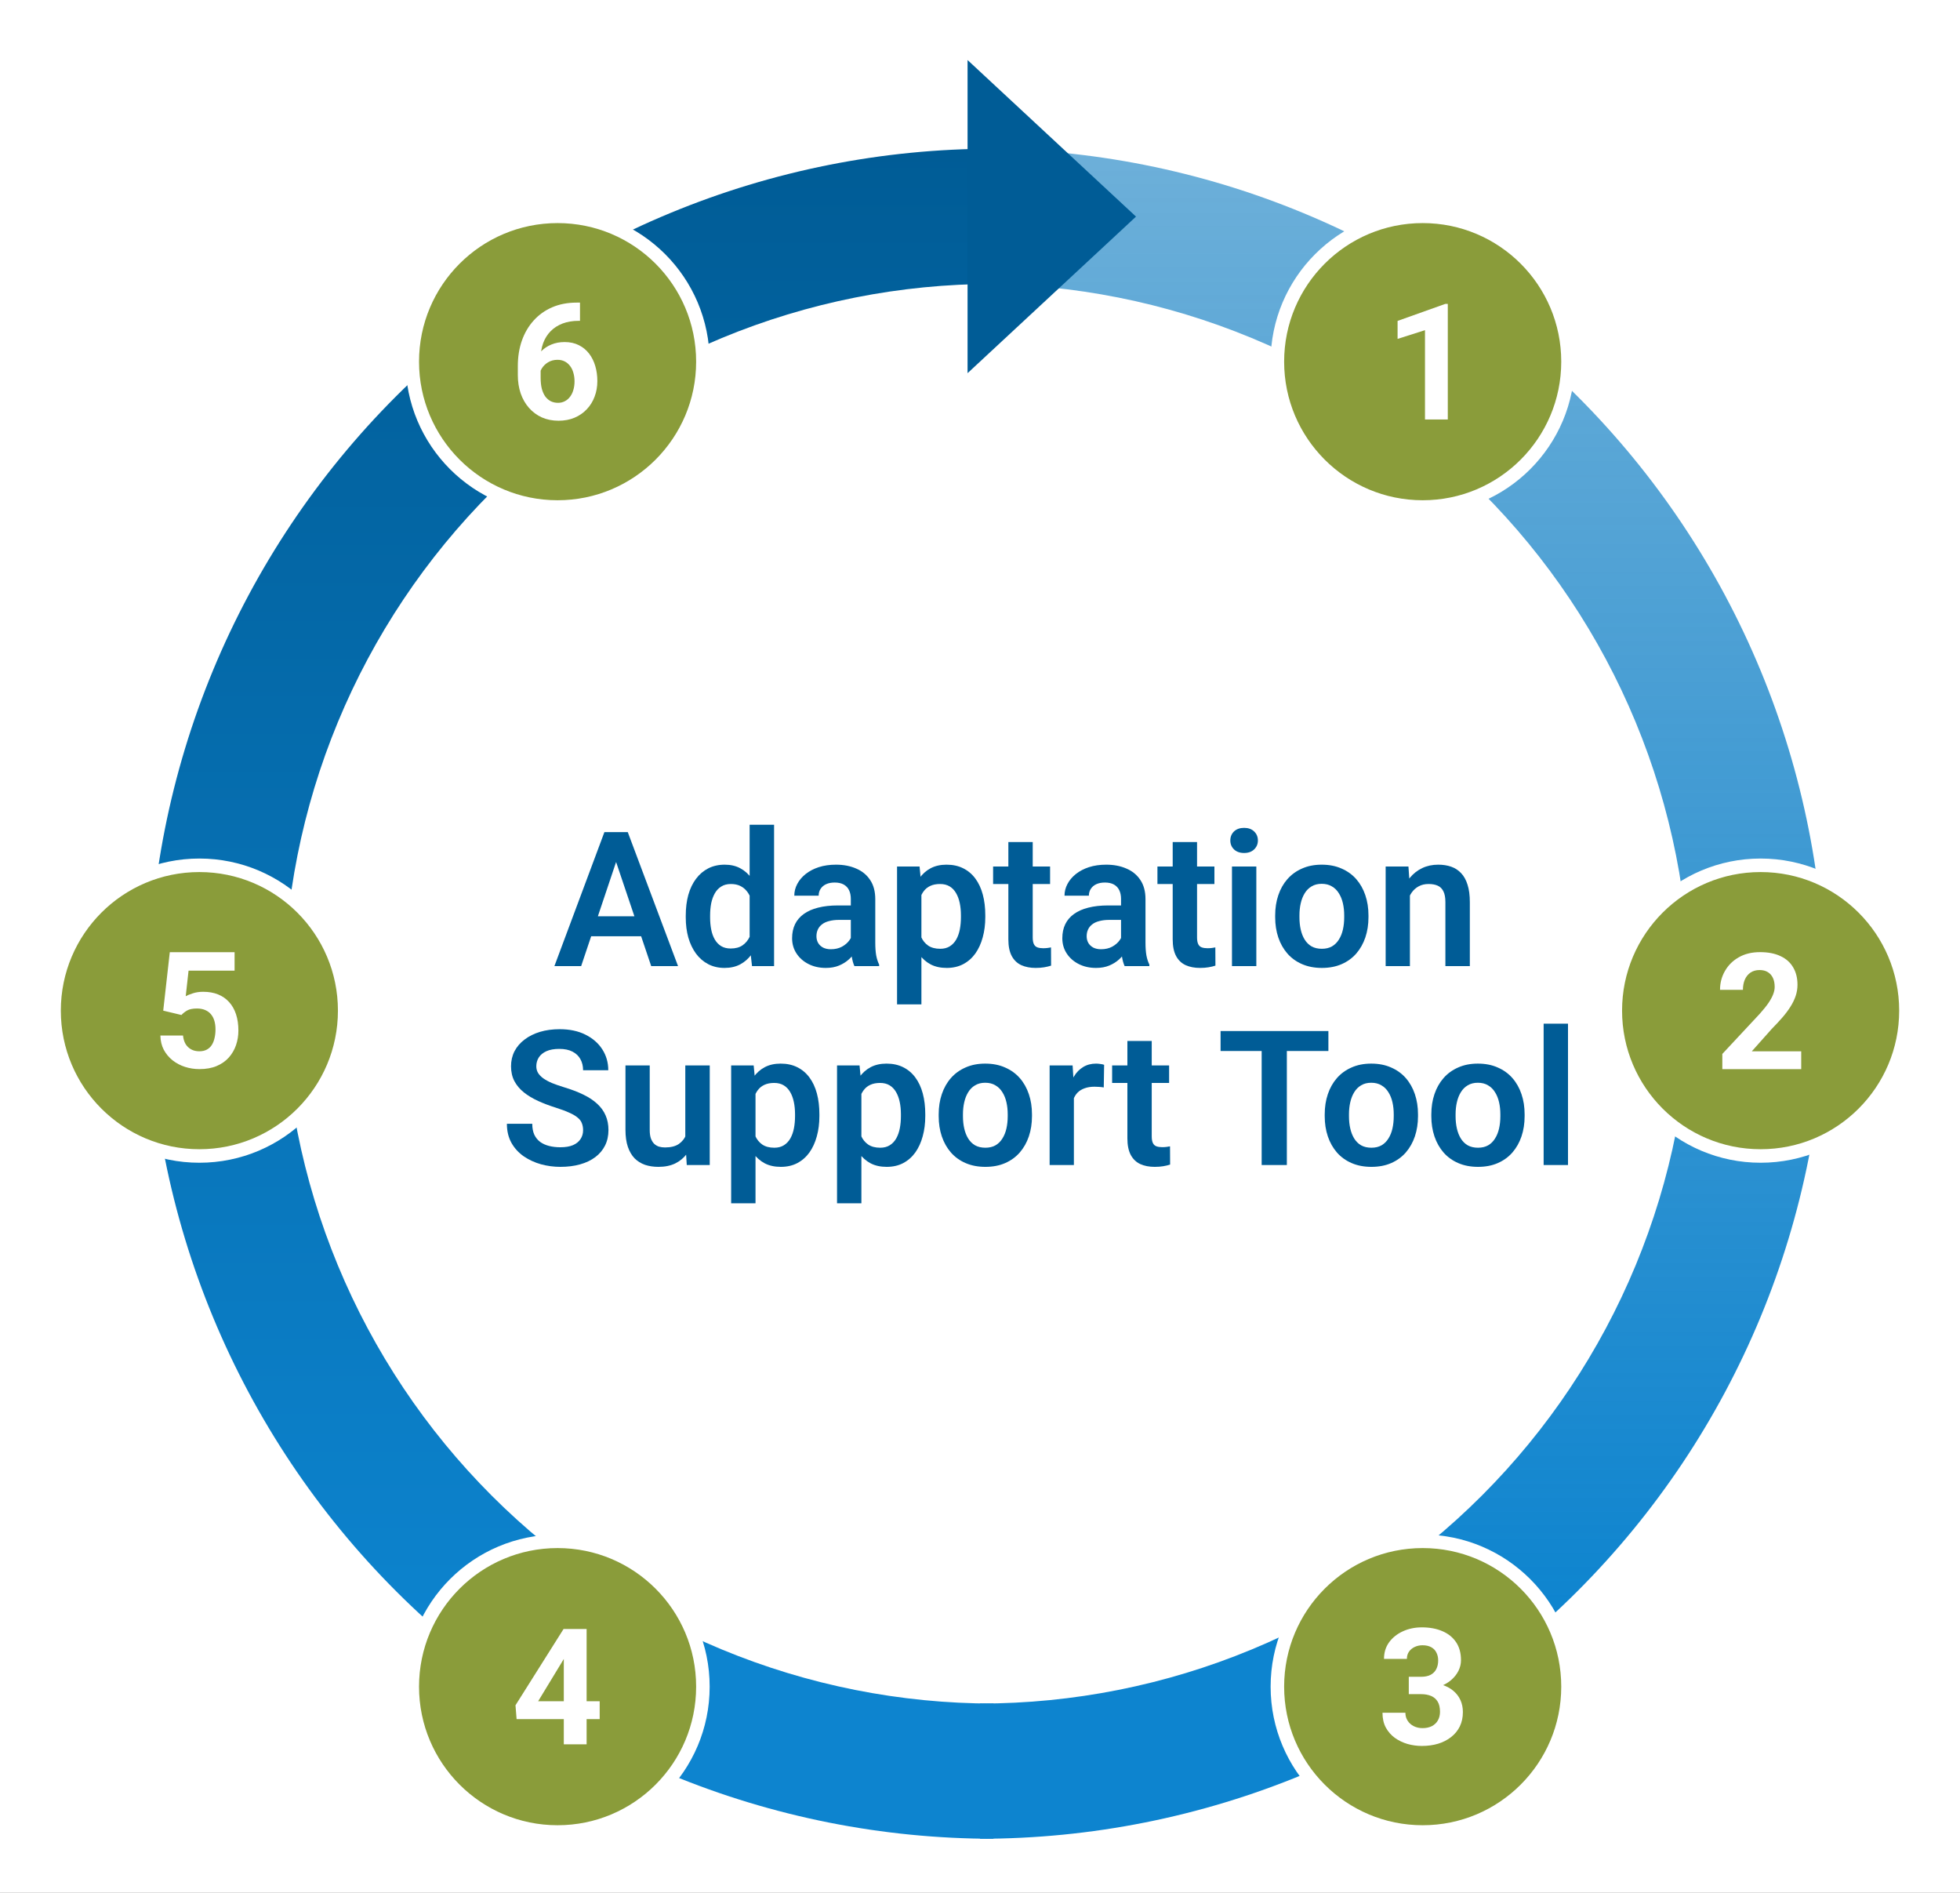 <svg width="290" height="280" viewBox="0 0 290 280" fill="none" xmlns="http://www.w3.org/2000/svg">
<rect x="0" y="0" width="290" height="280" fill="#333333" stroke="none"/>
<g clip-path="url(#clip0_1_58)">
<path d="M290 0H0V280H290V0Z" fill="white"/>
<path d="M99.165 31.515C114.33 25.233 130.585 22 147 22V42C133.211 42 119.557 44.716 106.818 49.993C94.079 55.269 82.504 63.004 72.754 72.754C63.004 82.504 55.269 94.079 49.993 106.818C44.716 119.557 42 133.211 42 147C42 160.789 44.716 174.443 49.993 187.182C55.269 199.921 63.004 211.496 72.754 221.246C82.504 230.996 94.079 238.731 106.818 244.007C119.557 249.284 133.211 252 147 252V272C130.585 272 114.33 268.767 99.165 262.485C83.999 256.203 70.219 246.996 58.612 235.388C47.004 223.781 37.797 210.001 31.515 194.835C25.233 179.67 22 163.415 22 147C22 130.585 25.233 114.33 31.515 99.165C37.797 83.999 47.004 70.219 58.612 58.612C70.219 47.004 83.999 37.797 99.165 31.515Z" fill="url(#paint0_linear_1_58)"/>
<path d="M192.835 262.485C177.67 268.767 161.415 272 145 272V252C158.789 252 172.443 249.284 185.182 244.007C197.921 238.731 209.496 230.996 219.246 221.246C228.996 211.496 236.731 199.921 242.007 187.182C247.284 174.443 250 160.789 250 147C250 133.211 247.284 119.557 242.007 106.818C236.731 94.079 228.996 82.504 219.246 72.754C209.496 63.004 197.921 55.269 185.182 49.993C172.443 44.716 158.789 42 145 42V22C161.415 22 177.67 25.233 192.835 31.515C208.001 37.797 221.781 47.004 233.388 58.612C244.996 70.219 254.203 83.999 260.485 99.165C266.767 114.33 270 130.585 270 147C270 163.415 266.767 179.67 260.485 194.835C254.203 210.001 244.996 223.781 233.388 235.388C221.781 246.996 208.001 256.203 192.835 262.485Z" fill="url(#paint1_linear_1_58)"/>
<path d="M143.16 8.881L168.083 32.042L143.16 55.202C143.16 36.609 143.16 27.079 143.16 8.881Z" fill="#005C96"/>
<path d="M104 53.5C104 41.626 94.374 32 82.5 32C70.626 32 61 41.626 61 53.5C61 65.374 70.626 75 82.5 75C94.374 75 104 65.374 104 53.5Z" fill="#8A9C3A"/>
<path d="M85.324 44.764H85.816V47.459H85.617C84.727 47.459 83.934 47.592 83.238 47.857C82.543 48.123 81.953 48.502 81.469 48.994C80.992 49.478 80.625 50.065 80.367 50.752C80.117 51.44 79.992 52.209 79.992 53.06V55.897C79.992 56.506 80.051 57.045 80.168 57.514C80.293 57.975 80.469 58.361 80.695 58.674C80.93 58.978 81.203 59.209 81.516 59.365C81.828 59.514 82.18 59.588 82.57 59.588C82.938 59.588 83.269 59.51 83.566 59.353C83.871 59.197 84.129 58.978 84.34 58.697C84.559 58.408 84.723 58.072 84.832 57.69C84.949 57.299 85.008 56.873 85.008 56.412C85.008 55.951 84.949 55.525 84.832 55.135C84.723 54.744 84.559 54.408 84.34 54.127C84.121 53.838 83.856 53.615 83.543 53.459C83.231 53.303 82.879 53.225 82.488 53.225C81.957 53.225 81.488 53.35 81.082 53.6C80.684 53.842 80.371 54.154 80.144 54.537C79.918 54.92 79.797 55.322 79.781 55.744L78.762 55.088C78.785 54.486 78.91 53.916 79.137 53.377C79.371 52.838 79.691 52.361 80.098 51.947C80.512 51.525 81.008 51.197 81.586 50.963C82.164 50.721 82.816 50.6 83.543 50.6C84.34 50.6 85.039 50.752 85.641 51.057C86.25 51.361 86.758 51.779 87.164 52.31C87.57 52.842 87.875 53.455 88.078 54.15C88.281 54.846 88.383 55.588 88.383 56.377C88.383 57.205 88.246 57.975 87.973 58.685C87.707 59.397 87.32 60.018 86.812 60.549C86.312 61.08 85.711 61.494 85.008 61.791C84.305 62.088 83.516 62.236 82.641 62.236C81.734 62.236 80.91 62.072 80.168 61.744C79.434 61.408 78.801 60.94 78.269 60.338C77.738 59.736 77.328 59.022 77.039 58.193C76.758 57.365 76.617 56.459 76.617 55.475V54.162C76.617 52.787 76.816 51.529 77.215 50.389C77.621 49.24 78.203 48.248 78.961 47.412C79.719 46.568 80.633 45.916 81.703 45.455C82.773 44.994 83.981 44.764 85.324 44.764Z" fill="white"/>
<path d="M104 53.5C104 41.626 94.374 32 82.5 32C70.626 32 61 41.626 61 53.5C61 65.374 70.626 75 82.5 75C94.374 75 104 65.374 104 53.5Z" stroke="white" stroke-width="2"/>
<path d="M51 149.5C51 137.626 41.374 128 29.5 128C17.626 128 8 137.626 8 149.5C8 161.374 17.626 171 29.5 171C41.374 171 51 161.374 51 149.5Z" fill="#72BDC8"/>
<path d="M51 149.5C51 137.626 41.374 128 29.5 128C17.626 128 8 137.626 8 149.5C8 161.374 17.626 171 29.5 171C41.374 171 51 161.374 51 149.5Z" fill="#8A9C3A" stroke="white" stroke-width="2"/>
<path d="M26.846 150.145L24.15 149.5L25.123 140.852H34.709V143.582H27.9L27.479 147.367C27.705 147.234 28.049 147.094 28.51 146.945C28.971 146.789 29.486 146.711 30.057 146.711C30.885 146.711 31.619 146.84 32.26 147.098C32.9 147.355 33.443 147.73 33.889 148.223C34.342 148.715 34.685 149.316 34.92 150.027C35.154 150.738 35.272 151.543 35.272 152.441C35.272 153.199 35.154 153.922 34.92 154.609C34.685 155.289 34.33 155.898 33.853 156.438C33.377 156.969 32.779 157.387 32.06 157.691C31.342 157.996 30.49 158.148 29.506 158.148C28.771 158.148 28.061 158.039 27.373 157.82C26.693 157.602 26.08 157.277 25.533 156.848C24.994 156.418 24.561 155.898 24.232 155.289C23.912 154.672 23.744 153.969 23.729 153.18H27.08C27.127 153.664 27.252 154.082 27.455 154.434C27.666 154.777 27.943 155.043 28.287 155.23C28.631 155.418 29.033 155.512 29.494 155.512C29.924 155.512 30.291 155.43 30.596 155.266C30.9 155.102 31.146 154.875 31.334 154.586C31.521 154.289 31.658 153.945 31.744 153.555C31.838 153.156 31.885 152.727 31.885 152.266C31.885 151.805 31.83 151.387 31.721 151.012C31.611 150.637 31.443 150.312 31.217 150.039C30.99 149.766 30.701 149.555 30.35 149.406C30.006 149.258 29.604 149.184 29.143 149.184C28.518 149.184 28.033 149.281 27.689 149.477C27.354 149.672 27.072 149.895 26.846 150.145Z" fill="white"/>
<path d="M104 249.5C104 237.626 94.374 228 82.5 228C70.626 228 61 237.626 61 249.5C61 261.374 70.626 271 82.5 271C94.374 271 104 261.374 104 249.5Z" fill="#8A9C3A"/>
<path d="M88.728 251.656V254.305H76.436L76.272 252.254L83.385 240.969H86.068L83.162 245.832L79.623 251.656H88.728ZM86.795 240.969V258.031H83.42V240.969H86.795Z" fill="white"/>
<path d="M104 249.5C104 237.626 94.374 228 82.5 228C70.626 228 61 237.626 61 249.5C61 261.374 70.626 271 82.5 271C94.374 271 104 261.374 104 249.5Z" stroke="white" stroke-width="2"/>
<path d="M232 249.5C232 237.626 222.374 228 210.5 228C198.626 228 189 237.626 189 249.5C189 261.374 198.626 271 210.5 271C222.374 271 232 261.374 232 249.5Z" fill="#8A9C3A"/>
<path d="M208.443 248.041H210.248C210.826 248.041 211.303 247.943 211.678 247.748C212.053 247.545 212.33 247.264 212.51 246.904C212.697 246.537 212.791 246.111 212.791 245.627C212.791 245.189 212.705 244.803 212.533 244.467C212.369 244.123 212.115 243.857 211.771 243.67C211.428 243.475 210.994 243.377 210.471 243.377C210.057 243.377 209.674 243.459 209.322 243.623C208.971 243.787 208.689 244.018 208.479 244.314C208.268 244.611 208.162 244.971 208.162 245.393H204.775C204.775 244.455 205.025 243.639 205.525 242.943C206.033 242.248 206.713 241.705 207.564 241.314C208.416 240.924 209.354 240.729 210.377 240.729C211.533 240.729 212.545 240.916 213.412 241.291C214.279 241.658 214.955 242.201 215.439 242.92C215.924 243.639 216.166 244.529 216.166 245.592C216.166 246.131 216.041 246.654 215.791 247.162C215.541 247.662 215.182 248.115 214.713 248.521C214.252 248.92 213.689 249.24 213.025 249.482C212.361 249.717 211.615 249.834 210.787 249.834H208.443V248.041ZM208.443 250.607V248.861H210.787C211.717 248.861 212.533 248.967 213.236 249.178C213.939 249.389 214.529 249.693 215.006 250.092C215.482 250.482 215.842 250.947 216.084 251.486C216.326 252.018 216.447 252.607 216.447 253.256C216.447 254.053 216.295 254.764 215.99 255.389C215.686 256.006 215.256 256.529 214.701 256.959C214.154 257.389 213.514 257.717 212.779 257.943C212.045 258.162 211.244 258.271 210.377 258.271C209.658 258.271 208.951 258.174 208.256 257.979C207.568 257.775 206.943 257.475 206.381 257.076C205.826 256.67 205.381 256.162 205.045 255.553C204.717 254.936 204.553 254.205 204.553 253.361H207.939C207.939 253.799 208.049 254.189 208.268 254.533C208.486 254.877 208.787 255.146 209.17 255.342C209.561 255.537 209.994 255.635 210.471 255.635C211.01 255.635 211.471 255.537 211.854 255.342C212.244 255.139 212.541 254.857 212.744 254.498C212.955 254.131 213.061 253.705 213.061 253.221C213.061 252.596 212.947 252.096 212.721 251.721C212.494 251.338 212.17 251.057 211.748 250.877C211.326 250.697 210.826 250.607 210.248 250.607H208.443Z" fill="white"/>
<path d="M232 249.5C232 237.626 222.374 228 210.5 228C198.626 228 189 237.626 189 249.5C189 261.374 198.626 271 210.5 271C222.374 271 232 261.374 232 249.5Z" stroke="white" stroke-width="2"/>
<path d="M282 149.5C282 137.626 272.374 128 260.5 128C248.626 128 239 137.626 239 149.5C239 161.374 248.626 171 260.5 171C272.374 171 282 161.374 282 149.5Z" fill="#8A9C3A"/>
<path d="M266.506 155.518V158.154H254.834V155.904L260.354 149.986C260.908 149.369 261.346 148.826 261.666 148.357C261.986 147.881 262.217 147.455 262.357 147.08C262.506 146.697 262.58 146.334 262.58 145.99C262.58 145.475 262.494 145.033 262.322 144.666C262.15 144.291 261.896 144.002 261.561 143.799C261.232 143.596 260.826 143.494 260.342 143.494C259.826 143.494 259.381 143.619 259.006 143.869C258.639 144.119 258.357 144.467 258.162 144.912C257.975 145.357 257.881 145.861 257.881 146.424H254.494C254.494 145.408 254.736 144.479 255.221 143.635C255.705 142.783 256.389 142.107 257.271 141.607C258.154 141.1 259.201 140.846 260.412 140.846C261.607 140.846 262.615 141.041 263.436 141.432C264.264 141.814 264.889 142.369 265.311 143.096C265.74 143.814 265.955 144.674 265.955 145.674C265.955 146.236 265.865 146.787 265.686 147.326C265.506 147.857 265.248 148.389 264.912 148.92C264.584 149.443 264.186 149.975 263.717 150.514C263.248 151.053 262.729 151.611 262.158 152.189L259.193 155.518H266.506Z" fill="white"/>
<path d="M282 149.5C282 137.626 272.374 128 260.5 128C248.626 128 239 137.626 239 149.5C239 161.374 248.626 171 260.5 171C272.374 171 282 161.374 282 149.5Z" stroke="white" stroke-width="2"/>
<path d="M232 53.5C232 41.626 222.374 32 210.5 32C198.626 32 189 41.626 189 53.5C189 65.374 198.626 75 210.5 75C222.374 75 232 65.374 232 53.5Z" fill="#8A9C3A"/>
<path d="M214.215 44.951V62.049H210.84V48.842L206.785 50.131V47.471L213.852 44.951H214.215Z" fill="white"/>
<path d="M232 53.5C232 41.626 222.374 32 210.5 32C198.626 32 189 41.626 189 53.5C189 65.374 198.626 75 210.5 75C222.374 75 232 65.374 232 53.5Z" stroke="white" stroke-width="2"/>
<path d="M91.632 126.097L85.988 142.909H82.031L89.428 123.089H91.958L91.632 126.097ZM96.35 142.909L90.68 126.097L90.34 123.089H92.883L100.321 142.909H96.35ZM96.092 135.545V138.499H85.471V135.545H96.092Z" fill="#005C96"/>
<path d="M110.915 139.778V122H114.532V142.909H111.268L110.915 139.778ZM101.464 135.722V135.436C101.464 134.311 101.591 133.29 101.844 132.373C102.107 131.447 102.488 130.653 102.987 129.991C103.485 129.328 104.088 128.815 104.795 128.452C105.512 128.089 106.323 127.908 107.23 127.908C108.109 127.908 108.875 128.085 109.528 128.439C110.19 128.793 110.752 129.296 111.214 129.95C111.685 130.603 112.062 131.379 112.343 132.278C112.624 133.167 112.828 134.147 112.955 135.218V135.994C112.828 137.038 112.624 137.995 112.343 138.866C112.062 139.737 111.685 140.5 111.214 141.153C110.752 141.798 110.19 142.297 109.528 142.651C108.866 143.005 108.091 143.182 107.202 143.182C106.305 143.182 105.498 142.995 104.782 142.623C104.075 142.251 103.472 141.729 102.973 141.058C102.484 140.386 102.107 139.597 101.844 138.689C101.591 137.782 101.464 136.793 101.464 135.722ZM105.067 135.436V135.722C105.067 136.357 105.122 136.951 105.23 137.505C105.339 138.059 105.516 138.549 105.761 138.975C106.006 139.393 106.318 139.719 106.699 139.955C107.089 140.191 107.56 140.309 108.113 140.309C108.821 140.309 109.401 140.155 109.854 139.846C110.317 139.529 110.675 139.098 110.928 138.553C111.182 138 111.345 137.378 111.418 136.688V134.551C111.382 134.006 111.287 133.503 111.132 133.04C110.987 132.577 110.779 132.178 110.507 131.842C110.244 131.506 109.918 131.243 109.528 131.053C109.138 130.862 108.676 130.767 108.141 130.767C107.588 130.767 107.116 130.889 106.726 131.134C106.337 131.37 106.019 131.701 105.774 132.128C105.53 132.554 105.348 133.049 105.23 133.612C105.122 134.174 105.067 134.782 105.067 135.436Z" fill="#005C96"/>
<path d="M125.887 139.778V132.986C125.887 132.486 125.801 132.055 125.629 131.692C125.457 131.329 125.194 131.048 124.84 130.848C124.487 130.649 124.038 130.549 123.494 130.549C123.013 130.549 122.592 130.631 122.229 130.794C121.876 130.957 121.604 131.189 121.413 131.488C121.223 131.779 121.128 132.114 121.128 132.495H117.524C117.524 131.887 117.669 131.311 117.959 130.767C118.249 130.213 118.662 129.723 119.197 129.296C119.741 128.861 120.389 128.521 121.141 128.275C121.903 128.03 122.755 127.908 123.698 127.908C124.813 127.908 125.806 128.099 126.676 128.48C127.555 128.852 128.244 129.414 128.743 130.168C129.251 130.921 129.505 131.869 129.505 133.013V139.438C129.505 140.173 129.55 140.804 129.641 141.33C129.74 141.847 129.885 142.297 130.076 142.678V142.909H126.418C126.245 142.537 126.114 142.065 126.023 141.494C125.933 140.913 125.887 140.341 125.887 139.778ZM126.39 133.938L126.418 136.076H124.147C123.585 136.076 123.09 136.135 122.664 136.253C122.238 136.361 121.889 136.525 121.617 136.743C121.345 136.951 121.141 137.205 121.005 137.505C120.869 137.795 120.801 138.127 120.801 138.499C120.801 138.862 120.883 139.188 121.046 139.479C121.218 139.769 121.463 140.001 121.78 140.173C122.107 140.336 122.488 140.418 122.923 140.418C123.557 140.418 124.11 140.291 124.582 140.037C125.053 139.774 125.42 139.456 125.683 139.084C125.946 138.712 126.087 138.358 126.105 138.022L127.138 139.574C127.011 139.946 126.821 140.341 126.567 140.758C126.313 141.176 125.987 141.566 125.588 141.929C125.189 142.292 124.709 142.592 124.147 142.828C123.585 143.064 122.932 143.182 122.188 143.182C121.236 143.182 120.384 142.991 119.632 142.61C118.879 142.229 118.285 141.707 117.85 141.044C117.415 140.382 117.198 139.629 117.198 138.785C117.198 138.004 117.343 137.314 117.633 136.715C117.923 136.116 118.353 135.613 118.925 135.204C119.496 134.787 120.203 134.474 121.046 134.265C121.898 134.047 122.873 133.938 123.97 133.938H126.39Z" fill="#005C96"/>
<path d="M136.331 131.012V148.572H132.728V128.18H136.059L136.331 131.012ZM145.783 135.395V135.681C145.783 136.752 145.656 137.745 145.402 138.662C145.157 139.57 144.794 140.364 144.314 141.044C143.833 141.716 143.235 142.242 142.519 142.623C141.812 142.995 140.996 143.182 140.071 143.182C139.164 143.182 138.376 143.009 137.705 142.664C137.034 142.31 136.467 141.811 136.005 141.167C135.543 140.522 135.171 139.774 134.89 138.921C134.618 138.059 134.414 137.119 134.278 136.103V135.191C134.414 134.111 134.618 133.131 134.89 132.25C135.171 131.361 135.543 130.594 136.005 129.95C136.467 129.296 137.029 128.793 137.691 128.439C138.362 128.085 139.146 127.908 140.044 127.908C140.978 127.908 141.798 128.085 142.505 128.439C143.221 128.793 143.824 129.301 144.314 129.963C144.803 130.626 145.171 131.416 145.415 132.332C145.66 133.249 145.783 134.27 145.783 135.395ZM142.179 135.681V135.395C142.179 134.742 142.12 134.138 142.002 133.584C141.884 133.022 141.703 132.532 141.458 132.114C141.213 131.688 140.896 131.357 140.506 131.121C140.116 130.885 139.645 130.767 139.092 130.767C138.539 130.767 138.063 130.857 137.664 131.039C137.265 131.22 136.939 131.479 136.685 131.815C136.431 132.151 136.232 132.55 136.087 133.013C135.951 133.467 135.86 133.97 135.815 134.524V136.783C135.896 137.455 136.055 138.059 136.291 138.594C136.526 139.129 136.871 139.556 137.324 139.874C137.786 140.191 138.385 140.35 139.119 140.35C139.672 140.35 140.144 140.228 140.533 139.982C140.923 139.737 141.241 139.402 141.485 138.975C141.73 138.54 141.907 138.04 142.016 137.478C142.124 136.915 142.179 136.316 142.179 135.681Z" fill="#005C96"/>
<path d="M155.37 128.18V130.767H146.939V128.18H155.37ZM149.196 124.559H152.8V138.662C152.8 139.098 152.859 139.433 152.976 139.669C153.094 139.905 153.271 140.064 153.507 140.146C153.743 140.228 154.024 140.268 154.35 140.268C154.586 140.268 154.803 140.255 155.003 140.228C155.202 140.2 155.37 140.173 155.506 140.146L155.519 142.841C155.22 142.941 154.88 143.023 154.5 143.086C154.128 143.15 153.706 143.182 153.235 143.182C152.428 143.182 151.721 143.045 151.113 142.773C150.506 142.492 150.035 142.043 149.699 141.425C149.364 140.799 149.196 139.973 149.196 138.948V124.559Z" fill="#005C96"/>
<path d="M165.868 139.778V132.986C165.868 132.486 165.782 132.055 165.61 131.692C165.438 131.329 165.175 131.048 164.821 130.848C164.468 130.649 164.019 130.549 163.475 130.549C162.994 130.549 162.573 130.631 162.21 130.794C161.857 130.957 161.585 131.189 161.394 131.488C161.204 131.779 161.109 132.114 161.109 132.495H157.505C157.505 131.887 157.65 131.311 157.94 130.767C158.23 130.213 158.643 129.723 159.178 129.296C159.722 128.861 160.37 128.521 161.122 128.275C161.884 128.03 162.736 127.908 163.679 127.908C164.794 127.908 165.787 128.099 166.657 128.48C167.536 128.852 168.225 129.414 168.724 130.168C169.232 130.921 169.486 131.869 169.486 133.013V139.438C169.486 140.173 169.531 140.804 169.622 141.33C169.721 141.847 169.866 142.297 170.057 142.678V142.909H166.399C166.226 142.537 166.095 142.065 166.004 141.494C165.914 140.913 165.868 140.341 165.868 139.778ZM166.371 133.938L166.399 136.076H164.128C163.566 136.076 163.071 136.135 162.645 136.253C162.219 136.361 161.87 136.525 161.598 136.743C161.326 136.951 161.122 137.205 160.986 137.505C160.85 137.795 160.782 138.127 160.782 138.499C160.782 138.862 160.864 139.188 161.027 139.479C161.199 139.769 161.444 140.001 161.761 140.173C162.088 140.336 162.469 140.418 162.904 140.418C163.538 140.418 164.091 140.291 164.563 140.037C165.034 139.774 165.401 139.456 165.664 139.084C165.927 138.712 166.068 138.358 166.086 138.022L167.119 139.574C166.992 139.946 166.802 140.341 166.548 140.758C166.294 141.176 165.968 141.566 165.569 141.929C165.17 142.292 164.69 142.592 164.128 142.828C163.566 143.064 162.913 143.182 162.169 143.182C161.217 143.182 160.365 142.991 159.613 142.61C158.86 142.229 158.266 141.707 157.831 141.044C157.396 140.382 157.179 139.629 157.179 138.785C157.179 138.004 157.324 137.314 157.614 136.715C157.904 136.116 158.334 135.613 158.906 135.204C159.477 134.787 160.184 134.474 161.027 134.265C161.879 134.047 162.854 133.938 163.951 133.938H166.371Z" fill="#005C96"/>
<path d="M179.685 128.18V130.767H171.253V128.18H179.685ZM173.511 124.559H177.115V138.662C177.115 139.098 177.174 139.433 177.291 139.669C177.409 139.905 177.586 140.064 177.822 140.146C178.057 140.228 178.339 140.268 178.665 140.268C178.901 140.268 179.118 140.255 179.318 140.228C179.517 140.2 179.685 140.173 179.821 140.146L179.834 142.841C179.535 142.941 179.195 143.023 178.814 143.086C178.443 143.15 178.021 143.182 177.55 143.182C176.743 143.182 176.036 143.045 175.428 142.773C174.821 142.492 174.349 142.043 174.014 141.425C173.679 140.799 173.511 139.973 173.511 138.948V124.559Z" fill="#005C96"/>
<path d="M185.886 128.18V142.909H182.282V128.18H185.886ZM182.037 124.328C182.037 123.792 182.219 123.348 182.581 122.994C182.953 122.64 183.452 122.463 184.077 122.463C184.703 122.463 185.197 122.64 185.56 122.994C185.931 123.348 186.117 123.792 186.117 124.328C186.117 124.854 185.931 125.294 185.56 125.648C185.197 126.002 184.703 126.179 184.077 126.179C183.452 126.179 182.953 126.002 182.581 125.648C182.219 125.294 182.037 124.854 182.037 124.328Z" fill="#005C96"/>
<path d="M188.674 135.694V135.409C188.674 134.329 188.828 133.335 189.136 132.427C189.444 131.511 189.893 130.717 190.482 130.045C191.072 129.374 191.792 128.852 192.645 128.48C193.497 128.099 194.467 127.908 195.555 127.908C196.661 127.908 197.64 128.099 198.492 128.48C199.353 128.852 200.079 129.374 200.668 130.045C201.257 130.717 201.706 131.511 202.014 132.427C202.323 133.335 202.477 134.329 202.477 135.409V135.694C202.477 136.765 202.323 137.759 202.014 138.676C201.706 139.583 201.257 140.377 200.668 141.058C200.079 141.729 199.358 142.251 198.506 142.623C197.654 142.995 196.679 143.182 195.582 143.182C194.494 143.182 193.519 142.995 192.658 142.623C191.797 142.251 191.072 141.729 190.482 141.058C189.893 140.377 189.444 139.583 189.136 138.676C188.828 137.759 188.674 136.765 188.674 135.694ZM192.264 135.409V135.694C192.264 136.339 192.327 136.942 192.454 137.505C192.581 138.068 192.776 138.562 193.039 138.989C193.302 139.415 193.642 139.751 194.059 139.996C194.485 140.232 194.993 140.35 195.582 140.35C196.162 140.35 196.661 140.232 197.078 139.996C197.495 139.751 197.835 139.415 198.098 138.989C198.37 138.562 198.569 138.068 198.696 137.505C198.823 136.942 198.887 136.339 198.887 135.694V135.409C198.887 134.773 198.823 134.179 198.696 133.625C198.569 133.063 198.37 132.568 198.098 132.142C197.835 131.706 197.49 131.366 197.064 131.121C196.647 130.866 196.144 130.739 195.555 130.739C194.975 130.739 194.476 130.866 194.059 131.121C193.642 131.366 193.302 131.706 193.039 132.142C192.776 132.568 192.581 133.063 192.454 133.625C192.327 134.179 192.264 134.773 192.264 135.409Z" fill="#005C96"/>
<path d="M208.61 131.325V142.909H205.02V128.18H208.392L208.61 131.325ZM208.039 135.014H206.978C206.987 133.943 207.132 132.972 207.413 132.101C207.694 131.229 208.088 130.481 208.596 129.855C209.113 129.228 209.725 128.747 210.432 128.412C211.139 128.076 211.928 127.908 212.798 127.908C213.505 127.908 214.145 128.008 214.716 128.207C215.287 128.407 215.776 128.725 216.184 129.16C216.601 129.596 216.919 130.168 217.136 130.876C217.363 131.574 217.476 132.436 217.476 133.462V142.909H213.859V133.435C213.859 132.763 213.759 132.232 213.56 131.842C213.369 131.452 213.088 131.175 212.717 131.012C212.354 130.848 211.905 130.767 211.37 130.767C210.817 130.767 210.332 130.88 209.915 131.107C209.507 131.325 209.163 131.629 208.882 132.019C208.61 132.409 208.401 132.858 208.256 133.367C208.111 133.875 208.039 134.424 208.039 135.014Z" fill="#005C96"/>
<path d="M86.273 167.191C86.273 166.81 86.215 166.47 86.097 166.17C85.988 165.862 85.784 165.585 85.485 165.34C85.195 165.086 84.782 164.841 84.247 164.605C83.722 164.36 83.041 164.106 82.207 163.843C81.283 163.552 80.421 163.226 79.624 162.863C78.826 162.5 78.123 162.078 77.516 161.597C76.918 161.116 76.451 160.562 76.115 159.936C75.78 159.301 75.612 158.565 75.612 157.731C75.612 156.914 75.784 156.17 76.129 155.498C76.482 154.826 76.981 154.25 77.625 153.769C78.268 153.279 79.025 152.903 79.896 152.639C80.775 152.376 81.745 152.245 82.806 152.245C84.275 152.245 85.544 152.512 86.614 153.048C87.692 153.583 88.526 154.309 89.116 155.226C89.705 156.142 90 157.172 90 158.316H86.273C86.273 157.699 86.142 157.154 85.879 156.682C85.625 156.21 85.236 155.838 84.71 155.566C84.193 155.294 83.54 155.158 82.751 155.158C81.99 155.158 81.355 155.271 80.848 155.498C80.349 155.725 79.973 156.033 79.719 156.424C79.474 156.814 79.352 157.25 79.352 157.731C79.352 158.094 79.438 158.42 79.61 158.711C79.782 158.992 80.041 159.26 80.385 159.514C80.73 159.759 81.156 159.99 81.663 160.208C82.18 160.417 82.779 160.626 83.459 160.834C84.546 161.161 85.498 161.524 86.314 161.923C87.139 162.323 87.824 162.776 88.368 163.285C88.921 163.793 89.333 164.365 89.605 165C89.886 165.635 90.027 166.357 90.027 167.164C90.027 168.017 89.859 168.78 89.524 169.451C89.188 170.123 88.708 170.694 88.082 171.166C87.457 171.638 86.704 171.997 85.825 172.242C84.954 172.487 83.98 172.609 82.901 172.609C81.94 172.609 80.988 172.482 80.045 172.228C79.111 171.965 78.264 171.575 77.502 171.057C76.741 170.531 76.133 169.869 75.68 169.07C75.227 168.262 75 167.318 75 166.239H78.753C78.753 166.865 78.853 167.4 79.052 167.845C79.261 168.28 79.551 168.639 79.923 168.92C80.304 169.193 80.748 169.392 81.255 169.519C81.763 169.646 82.312 169.71 82.901 169.71C83.662 169.71 84.288 169.605 84.778 169.397C85.276 169.179 85.648 168.879 85.893 168.498C86.147 168.117 86.273 167.682 86.273 167.191Z" fill="#005C96"/>
<path d="M101.396 168.839V157.608H105.013V172.337H101.613L101.396 168.839ZM101.858 165.789L102.973 165.762C102.973 166.751 102.864 167.663 102.647 168.498C102.429 169.333 102.089 170.059 101.627 170.676C101.173 171.284 100.598 171.761 99.9 172.106C99.202 172.441 98.377 172.609 97.425 172.609C96.699 172.609 96.038 172.51 95.439 172.31C94.841 172.101 94.324 171.779 93.889 171.343C93.463 170.899 93.132 170.331 92.896 169.642C92.66 168.943 92.543 168.103 92.543 167.123V157.608H96.133V167.151C96.133 167.641 96.187 168.049 96.296 168.376C96.414 168.702 96.573 168.97 96.772 169.179C96.981 169.379 97.221 169.524 97.493 169.615C97.774 169.696 98.073 169.737 98.39 169.737C99.26 169.737 99.945 169.565 100.444 169.22C100.951 168.866 101.314 168.394 101.532 167.804C101.749 167.205 101.858 166.533 101.858 165.789Z" fill="#005C96"/>
<path d="M111.785 160.439V178H108.181V157.608H111.513L111.785 160.439ZM121.236 164.823V165.109C121.236 166.18 121.11 167.173 120.856 168.09C120.611 168.997 120.248 169.791 119.768 170.472C119.287 171.144 118.689 171.67 117.973 172.051C117.266 172.423 116.45 172.609 115.525 172.609C114.618 172.609 113.83 172.437 113.159 172.092C112.488 171.738 111.921 171.239 111.459 170.595C110.996 169.95 110.625 169.202 110.344 168.349C110.072 167.486 109.868 166.547 109.732 165.531V164.619C109.868 163.539 110.072 162.559 110.344 161.678C110.625 160.789 110.996 160.022 111.459 159.378C111.921 158.724 112.483 158.221 113.145 157.867C113.816 157.513 114.6 157.336 115.498 157.336C116.432 157.336 117.252 157.513 117.959 157.867C118.675 158.221 119.278 158.729 119.768 159.391C120.257 160.054 120.625 160.843 120.869 161.76C121.114 162.677 121.236 163.697 121.236 164.823ZM117.633 165.109V164.823C117.633 164.169 117.574 163.566 117.456 163.012C117.338 162.45 117.157 161.96 116.912 161.542C116.667 161.116 116.35 160.784 115.96 160.548C115.57 160.312 115.099 160.194 114.546 160.194C113.993 160.194 113.517 160.285 113.118 160.467C112.719 160.648 112.393 160.907 112.139 161.243C111.885 161.578 111.685 161.978 111.54 162.441C111.404 162.894 111.314 163.398 111.268 163.952V166.211C111.35 166.883 111.509 167.486 111.744 168.022C111.98 168.557 112.325 168.984 112.778 169.301C113.24 169.619 113.839 169.778 114.573 169.778C115.126 169.778 115.597 169.655 115.987 169.41C116.377 169.165 116.694 168.83 116.939 168.403C117.184 167.967 117.361 167.468 117.47 166.906C117.578 166.343 117.633 165.744 117.633 165.109Z" fill="#005C96"/>
<path d="M127.451 160.439V178H123.847V157.608H127.179L127.451 160.439ZM136.902 164.823V165.109C136.902 166.18 136.776 167.173 136.522 168.09C136.277 168.997 135.914 169.791 135.434 170.472C134.953 171.144 134.355 171.67 133.639 172.051C132.932 172.423 132.116 172.609 131.191 172.609C130.284 172.609 129.496 172.437 128.825 172.092C128.154 171.738 127.587 171.239 127.125 170.595C126.662 169.95 126.291 169.202 126.01 168.349C125.738 167.486 125.534 166.547 125.398 165.531V164.619C125.534 163.539 125.738 162.559 126.01 161.678C126.291 160.789 126.662 160.022 127.125 159.378C127.587 158.724 128.149 158.221 128.811 157.867C129.482 157.513 130.266 157.336 131.164 157.336C132.098 157.336 132.918 157.513 133.625 157.867C134.341 158.221 134.944 158.729 135.434 159.391C135.923 160.054 136.291 160.843 136.535 161.76C136.78 162.677 136.902 163.697 136.902 164.823ZM133.299 165.109V164.823C133.299 164.169 133.24 163.566 133.122 163.012C133.004 162.45 132.823 161.96 132.578 161.542C132.333 161.116 132.016 160.784 131.626 160.548C131.236 160.312 130.765 160.194 130.212 160.194C129.659 160.194 129.183 160.285 128.784 160.467C128.385 160.648 128.059 160.907 127.805 161.243C127.551 161.578 127.351 161.978 127.206 162.441C127.07 162.894 126.98 163.398 126.934 163.952V166.211C127.016 166.883 127.175 167.486 127.41 168.022C127.646 168.557 127.991 168.984 128.444 169.301C128.906 169.619 129.505 169.778 130.239 169.778C130.792 169.778 131.263 169.655 131.653 169.41C132.043 169.165 132.36 168.83 132.605 168.403C132.85 167.967 133.027 167.468 133.136 166.906C133.244 166.343 133.299 165.744 133.299 165.109Z" fill="#005C96"/>
<path d="M138.888 165.122V164.836C138.888 163.756 139.042 162.763 139.35 161.855C139.659 160.939 140.107 160.145 140.697 159.473C141.286 158.801 142.007 158.28 142.859 157.908C143.711 157.526 144.681 157.336 145.769 157.336C146.875 157.336 147.854 157.526 148.706 157.908C149.568 158.28 150.293 158.801 150.882 159.473C151.471 160.145 151.92 160.939 152.228 161.855C152.537 162.763 152.691 163.756 152.691 164.836V165.122C152.691 166.193 152.537 167.187 152.228 168.103C151.92 169.011 151.471 169.805 150.882 170.486C150.293 171.157 149.572 171.679 148.72 172.051C147.868 172.423 146.893 172.609 145.796 172.609C144.708 172.609 143.734 172.423 142.872 172.051C142.011 171.679 141.286 171.157 140.697 170.486C140.107 169.805 139.659 169.011 139.35 168.103C139.042 167.187 138.888 166.193 138.888 165.122ZM142.478 164.836V165.122C142.478 165.767 142.542 166.37 142.668 166.933C142.795 167.495 142.99 167.99 143.253 168.417C143.516 168.843 143.856 169.179 144.273 169.424C144.699 169.66 145.207 169.778 145.796 169.778C146.376 169.778 146.875 169.66 147.292 169.424C147.709 169.179 148.049 168.843 148.312 168.417C148.584 167.99 148.783 167.495 148.91 166.933C149.037 166.37 149.101 165.767 149.101 165.122V164.836C149.101 164.201 149.037 163.607 148.91 163.053C148.783 162.49 148.584 161.996 148.312 161.569C148.049 161.134 147.705 160.793 147.278 160.548C146.861 160.294 146.358 160.167 145.769 160.167C145.189 160.167 144.69 160.294 144.273 160.548C143.856 160.793 143.516 161.134 143.253 161.569C142.99 161.996 142.795 162.49 142.668 163.053C142.542 163.607 142.478 164.201 142.478 164.836Z" fill="#005C96"/>
<path d="M158.892 160.616V172.337H155.302V157.608H158.702L158.892 160.616ZM163.366 157.513L163.312 160.861C163.112 160.825 162.886 160.798 162.632 160.78C162.387 160.762 162.156 160.753 161.938 160.753C161.385 160.753 160.9 160.83 160.483 160.984C160.066 161.129 159.717 161.342 159.436 161.624C159.164 161.905 158.955 162.25 158.81 162.658C158.665 163.058 158.584 163.511 158.566 164.02L157.79 163.924C157.79 162.99 157.886 162.123 158.076 161.324C158.266 160.526 158.543 159.827 158.906 159.228C159.268 158.629 159.722 158.166 160.265 157.839C160.819 157.504 161.453 157.336 162.169 157.336C162.369 157.336 162.582 157.354 162.808 157.39C163.044 157.417 163.23 157.458 163.366 157.513Z" fill="#005C96"/>
<path d="M172.981 157.608V160.194H164.549V157.608H172.981ZM166.807 153.987H170.41V168.09C170.41 168.525 170.469 168.861 170.587 169.097C170.705 169.333 170.882 169.492 171.117 169.574C171.353 169.655 171.634 169.696 171.961 169.696C172.196 169.696 172.414 169.683 172.613 169.655C172.813 169.628 172.981 169.601 173.117 169.574L173.13 172.269C172.831 172.369 172.491 172.451 172.11 172.514C171.738 172.578 171.317 172.609 170.845 172.609C170.039 172.609 169.331 172.473 168.724 172.201C168.117 171.92 167.645 171.47 167.31 170.853C166.974 170.227 166.807 169.401 166.807 168.376V153.987Z" fill="#005C96"/>
<path d="M190.401 152.517V172.337H186.675V152.517H190.401ZM196.548 152.517V155.471H180.596V152.517H196.548Z" fill="#005C96"/>
<path d="M196.004 165.122V164.836C196.004 163.756 196.158 162.763 196.466 161.855C196.774 160.939 197.223 160.145 197.812 159.473C198.402 158.801 199.122 158.28 199.974 157.908C200.827 157.526 201.797 157.336 202.885 157.336C203.991 157.336 204.97 157.526 205.822 157.908C206.683 158.28 207.409 158.801 207.998 159.473C208.587 160.145 209.036 160.939 209.344 161.855C209.652 162.763 209.807 163.756 209.807 164.836V165.122C209.807 166.193 209.652 167.187 209.344 168.103C209.036 169.011 208.587 169.805 207.998 170.486C207.409 171.157 206.688 171.679 205.836 172.051C204.983 172.423 204.009 172.609 202.912 172.609C201.824 172.609 200.849 172.423 199.988 172.051C199.127 171.679 198.402 171.157 197.812 170.486C197.223 169.805 196.774 169.011 196.466 168.103C196.158 167.187 196.004 166.193 196.004 165.122ZM199.594 164.836V165.122C199.594 165.767 199.657 166.37 199.784 166.933C199.911 167.495 200.106 167.99 200.369 168.417C200.632 168.843 200.972 169.179 201.389 169.424C201.815 169.66 202.323 169.778 202.912 169.778C203.492 169.778 203.991 169.66 204.408 169.424C204.825 169.179 205.165 168.843 205.428 168.417C205.7 167.99 205.899 167.495 206.026 166.933C206.153 166.37 206.216 165.767 206.216 165.122V164.836C206.216 164.201 206.153 163.607 206.026 163.053C205.899 162.49 205.7 161.996 205.428 161.569C205.165 161.134 204.82 160.793 204.394 160.548C203.977 160.294 203.474 160.167 202.885 160.167C202.304 160.167 201.806 160.294 201.389 160.548C200.972 160.793 200.632 161.134 200.369 161.569C200.106 161.996 199.911 162.49 199.784 163.053C199.657 163.607 199.594 164.201 199.594 164.836Z" fill="#005C96"/>
<path d="M211.778 165.122V164.836C211.778 163.756 211.932 162.763 212.241 161.855C212.549 160.939 212.998 160.145 213.587 159.473C214.176 158.801 214.897 158.28 215.749 157.908C216.601 157.526 217.572 157.336 218.659 157.336C219.765 157.336 220.745 157.526 221.597 157.908C222.458 158.28 223.183 158.801 223.773 159.473C224.362 160.145 224.811 160.939 225.119 161.855C225.427 162.763 225.581 163.756 225.581 164.836V165.122C225.581 166.193 225.427 167.187 225.119 168.103C224.811 169.011 224.362 169.805 223.773 170.486C223.183 171.157 222.463 171.679 221.61 172.051C220.758 172.423 219.784 172.609 218.687 172.609C217.599 172.609 216.624 172.423 215.763 172.051C214.902 171.679 214.176 171.157 213.587 170.486C212.998 169.805 212.549 169.011 212.241 168.103C211.932 167.187 211.778 166.193 211.778 165.122ZM215.368 164.836V165.122C215.368 165.767 215.432 166.37 215.559 166.933C215.686 167.495 215.881 167.99 216.144 168.417C216.407 168.843 216.747 169.179 217.164 169.424C217.59 169.66 218.097 169.778 218.687 169.778C219.267 169.778 219.765 169.66 220.183 169.424C220.6 169.179 220.94 168.843 221.202 168.417C221.474 167.99 221.674 167.495 221.801 166.933C221.928 166.37 221.991 165.767 221.991 165.122V164.836C221.991 164.201 221.928 163.607 221.801 163.053C221.674 162.49 221.474 161.996 221.202 161.569C220.94 161.134 220.595 160.793 220.169 160.548C219.752 160.294 219.249 160.167 218.659 160.167C218.079 160.167 217.581 160.294 217.164 160.548C216.747 160.793 216.407 161.134 216.144 161.569C215.881 161.996 215.686 162.49 215.559 163.053C215.432 163.607 215.368 164.201 215.368 164.836Z" fill="#005C96"/>
<path d="M232 151.428V172.337H228.396V151.428H232Z" fill="#005C96"/>
</g>
<defs>
<linearGradient id="paint0_linear_1_58" x1="84.5" y1="22" x2="84.5" y2="245.5" gradientUnits="userSpaceOnUse">
<stop stop-color="#005C96"/>
<stop offset="1" stop-color="#0D84CF"/>
</linearGradient>
<linearGradient id="paint1_linear_1_58" x1="207.5" y1="241" x2="207.5" y2="22" gradientUnits="userSpaceOnUse">
<stop stop-color="#0D84CF"/>
<stop offset="1" stop-color="#0376BE" stop-opacity="0.58"/>
</linearGradient>
<clipPath id="clip0_1_58">
<rect width="290" height="280" fill="white"/>
</clipPath>
</defs>
</svg>
